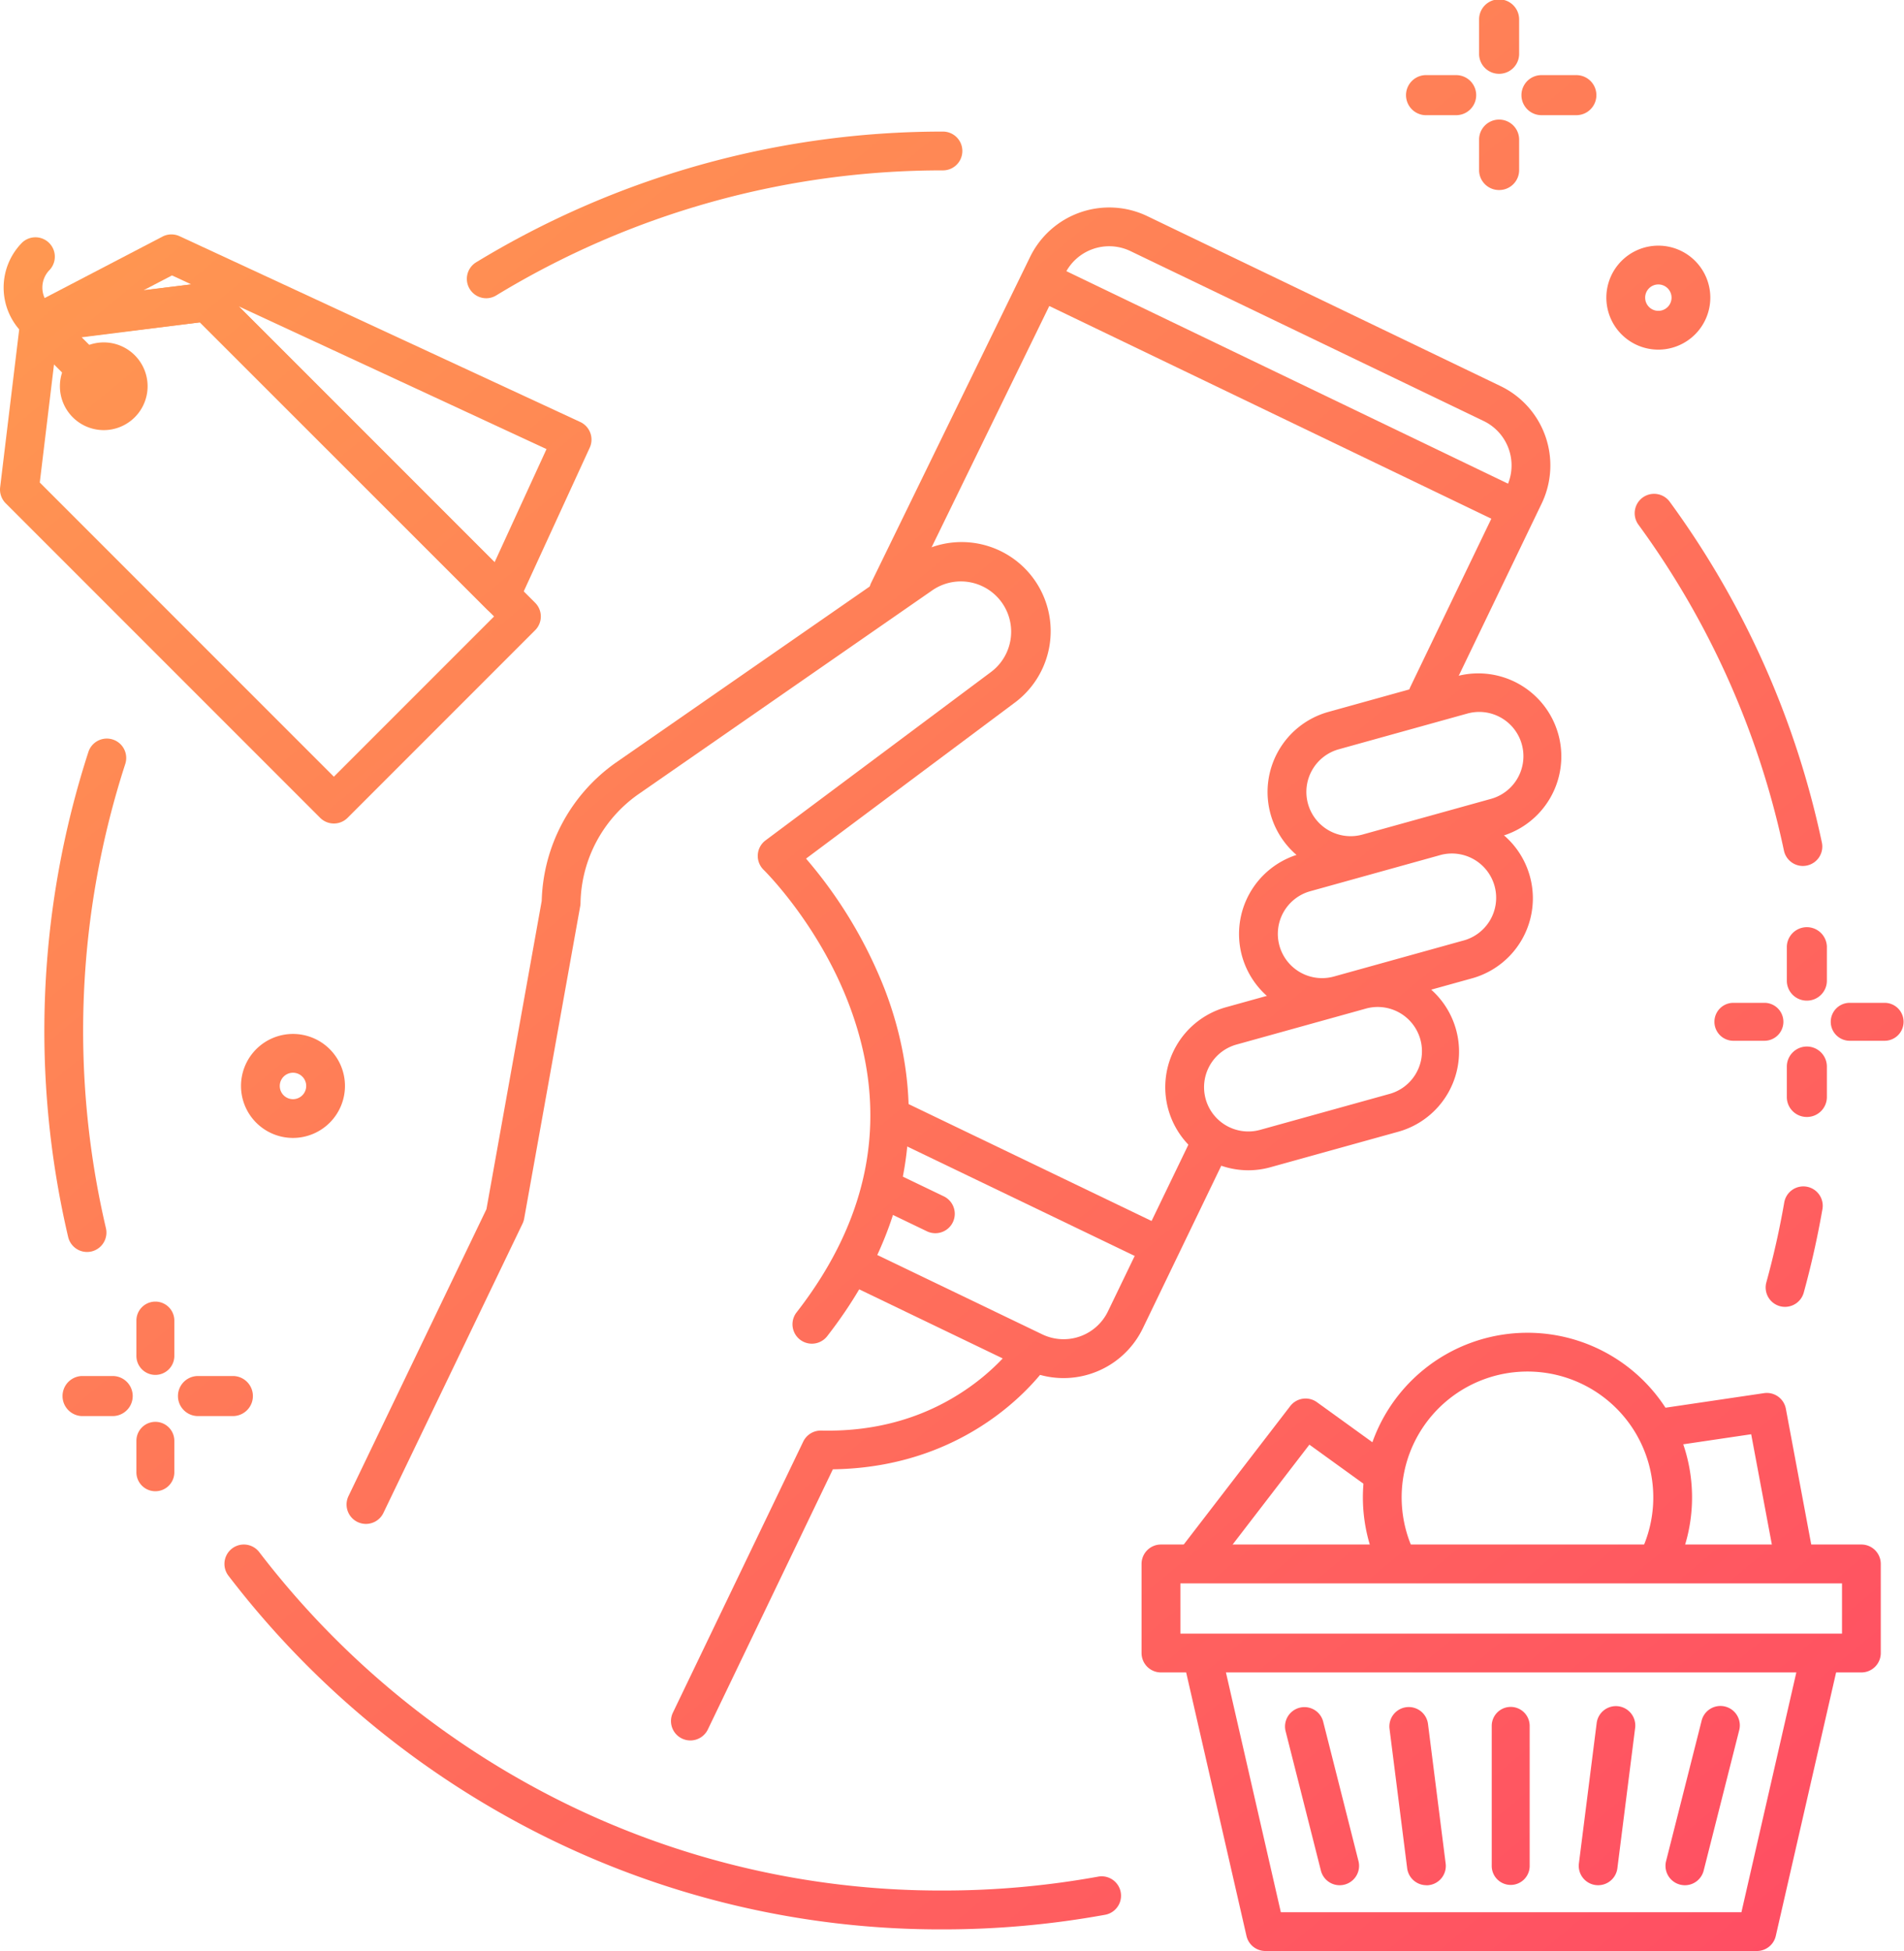 <svg xmlns="http://www.w3.org/2000/svg" xmlns:xlink="http://www.w3.org/1999/xlink" viewBox="0 0 903.3 925.34"><defs><style>.cls-1{fill:url(#linear-gradient);}.cls-2{fill:url(#linear-gradient-2);}.cls-3{fill:url(#linear-gradient-3);}.cls-4{fill:url(#linear-gradient-4);}.cls-5{fill:url(#linear-gradient-5);}.cls-6{fill:url(#linear-gradient-6);}.cls-7{fill:url(#linear-gradient-7);}.cls-8{fill:url(#linear-gradient-8);}.cls-9{fill:url(#linear-gradient-9);}.cls-10{fill:url(#linear-gradient-10);}.cls-11{fill:url(#linear-gradient-11);}.cls-12{fill:url(#linear-gradient-12);}.cls-13{fill:url(#linear-gradient-13);}.cls-14{fill:url(#linear-gradient-14);}.cls-15{fill:url(#linear-gradient-15);}.cls-16{fill:url(#linear-gradient-16);}.cls-17{fill:url(#linear-gradient-17);}.cls-18{fill:url(#linear-gradient-18);}.cls-19{fill:url(#linear-gradient-19);}.cls-20{fill:url(#linear-gradient-20);}.cls-21{fill:url(#linear-gradient-21);}.cls-22{fill:url(#linear-gradient-22);}.cls-23{fill:url(#linear-gradient-23);}.cls-24{fill:url(#linear-gradient-24);}.cls-25{fill:url(#linear-gradient-25);}.cls-26{fill:url(#linear-gradient-26);}.cls-27{fill:url(#linear-gradient-27);}.cls-28{fill:url(#linear-gradient-28);}.cls-29{fill:url(#linear-gradient-29);}.cls-30{fill:url(#linear-gradient-30);}.cls-31{fill:url(#linear-gradient-31);}.cls-32{fill:url(#linear-gradient-32);}.cls-33{fill:url(#linear-gradient-33);}.cls-34{fill:url(#linear-gradient-34);}.cls-35{fill:url(#linear-gradient-35);}.cls-36{fill:url(#linear-gradient-36);}.cls-37{fill:url(#linear-gradient-37);}.cls-38{fill:url(#linear-gradient-38);}.cls-39{fill:url(#linear-gradient-39);}.cls-40{fill:url(#linear-gradient-40);}.cls-41{fill:url(#linear-gradient-41);}.cls-42{fill:url(#linear-gradient-42);}.cls-43{fill:url(#linear-gradient-43);}.cls-44{fill:url(#linear-gradient-44);}</style><linearGradient id="linear-gradient" x1="207.74" y1="-197.91" x2="1017.11" y2="780.69" gradientUnits="userSpaceOnUse"><stop offset="0" stop-color="#ff9f4f"/><stop offset="1" stop-color="#ff4e63"/></linearGradient><linearGradient id="linear-gradient-2" x1="-2.75" y1="-23.82" x2="806.63" y2="954.78" xlink:href="#linear-gradient"/><linearGradient id="linear-gradient-3" x1="0.86" y1="-26.81" x2="810.23" y2="951.8" xlink:href="#linear-gradient"/><linearGradient id="linear-gradient-4" x1="256.18" y1="-237.97" x2="1065.55" y2="740.63" xlink:href="#linear-gradient"/><linearGradient id="linear-gradient-5" x1="-36.2" y1="3.84" x2="773.18" y2="982.45" xlink:href="#linear-gradient"/><linearGradient id="linear-gradient-6" x1="-62.04" y1="25.22" x2="747.33" y2="1003.82" xlink:href="#linear-gradient"/><linearGradient id="linear-gradient-7" x1="205.48" y1="-196.04" x2="1014.85" y2="782.56" xlink:href="#linear-gradient"/><linearGradient id="linear-gradient-8" x1="164.38" y1="-162.05" x2="973.75" y2="816.56" xlink:href="#linear-gradient"/><linearGradient id="linear-gradient-9" x1="107.89" y1="-115.33" x2="917.27" y2="863.27" xlink:href="#linear-gradient"/><linearGradient id="linear-gradient-10" x1="-127.79" y1="79.6" x2="681.58" y2="1058.2" xlink:href="#linear-gradient"/><linearGradient id="linear-gradient-11" x1="138.42" y1="-140.58" x2="947.79" y2="838.02" xlink:href="#linear-gradient"/><linearGradient id="linear-gradient-12" x1="-217.28" y1="153.61" x2="592.09" y2="1132.22" xlink:href="#linear-gradient"/><linearGradient id="linear-gradient-13" x1="-226.35" y1="161.11" x2="583.02" y2="1139.71" xlink:href="#linear-gradient"/><linearGradient id="linear-gradient-14" x1="202.18" y1="-193.31" x2="1011.55" y2="785.3" xlink:href="#linear-gradient"/><linearGradient id="linear-gradient-15" x1="315.76" y1="-287.25" x2="1125.13" y2="691.35" xlink:href="#linear-gradient"/><linearGradient id="linear-gradient-16" x1="38.24" y1="-57.72" x2="847.61" y2="920.89" xlink:href="#linear-gradient"/><linearGradient id="linear-gradient-17" x1="3.77" y1="-29.21" x2="813.14" y2="949.39" xlink:href="#linear-gradient"/><linearGradient id="linear-gradient-18" x1="-4.4" y1="-20.21" x2="803.79" y2="956.97" xlink:href="#linear-gradient"/><linearGradient id="linear-gradient-19" x1="21.58" y1="-43.94" x2="830.95" y2="934.67" xlink:href="#linear-gradient"/><linearGradient id="linear-gradient-20" x1="48.51" y1="-66.21" x2="857.88" y2="912.39" xlink:href="#linear-gradient"/><linearGradient id="linear-gradient-21" x1="-31.78" y1="0.2" x2="777.59" y2="978.8" xlink:href="#linear-gradient"/><linearGradient id="linear-gradient-22" x1="-58.71" y1="22.47" x2="750.66" y2="1001.08" xlink:href="#linear-gradient"/><linearGradient id="linear-gradient-23" x1="-3.55" y1="-23.16" x2="805.82" y2="955.44" xlink:href="#linear-gradient"/><linearGradient id="linear-gradient-24" x1="138.34" y1="-140.51" x2="947.71" y2="838.09" xlink:href="#linear-gradient"/><linearGradient id="linear-gradient-25" x1="69.55" y1="-83.62" x2="878.93" y2="894.98" xlink:href="#linear-gradient"/><linearGradient id="linear-gradient-26" x1="-15.35" y1="-13.4" x2="794.02" y2="965.21" xlink:href="#linear-gradient"/><linearGradient id="linear-gradient-27" x1="-65.46" y1="28.05" x2="743.91" y2="1006.65" xlink:href="#linear-gradient"/><linearGradient id="linear-gradient-28" x1="-73.57" y1="34.76" x2="735.8" y2="1013.36" xlink:href="#linear-gradient"/><linearGradient id="linear-gradient-29" x1="-73.57" y1="34.76" x2="735.8" y2="1013.36" xlink:href="#linear-gradient"/><linearGradient id="linear-gradient-30" x1="-69.69" y1="31.54" x2="739.68" y2="1010.15" xlink:href="#linear-gradient"/><linearGradient id="linear-gradient-31" x1="-314.29" y1="226.39" x2="503.29" y2="1214.91" xlink:href="#linear-gradient"/><linearGradient id="linear-gradient-32" x1="-281.05" y1="198.74" x2="536.2" y2="1186.87" xlink:href="#linear-gradient"/><linearGradient id="linear-gradient-33" x1="-306.97" y1="230.45" x2="499.65" y2="1205.73" xlink:href="#linear-gradient"/><linearGradient id="linear-gradient-34" x1="-279.56" y1="207.48" x2="527.18" y2="1182.91" xlink:href="#linear-gradient"/><linearGradient id="linear-gradient-35" x1="245.59" y1="-221.63" x2="1049.78" y2="750.7" xlink:href="#linear-gradient"/><linearGradient id="linear-gradient-36" x1="278.9" y1="-249.2" x2="1083.3" y2="723.39" xlink:href="#linear-gradient"/><linearGradient id="linear-gradient-37" x1="240.79" y1="-232.09" x2="1054.55" y2="751.81" xlink:href="#linear-gradient"/><linearGradient id="linear-gradient-38" x1="268.64" y1="-254.53" x2="1082.2" y2="729.14" xlink:href="#linear-gradient"/><linearGradient id="linear-gradient-39" x1="367.74" y1="-336.64" x2="1185.32" y2="651.89" xlink:href="#linear-gradient"/><linearGradient id="linear-gradient-40" x1="400.96" y1="-364.3" x2="1218.21" y2="623.82" xlink:href="#linear-gradient"/><linearGradient id="linear-gradient-41" x1="371.6" y1="-337.04" x2="1185.35" y2="646.86" xlink:href="#linear-gradient"/><linearGradient id="linear-gradient-42" x1="399.38" y1="-359.56" x2="1212.94" y2="624.1" xlink:href="#linear-gradient"/><linearGradient id="linear-gradient-43" x1="-183.23" y1="125.45" x2="626.14" y2="1104.05" xlink:href="#linear-gradient"/><linearGradient id="linear-gradient-44" x1="385.03" y1="-344.54" x2="1194.4" y2="634.06" xlink:href="#linear-gradient"/></defs><g id="Layer_2" data-name="Layer 2"><g id="Layer_1-2" data-name="Layer 1"><path class="cls-1" d="M677.4,338.94a9.19,9.19,0,0,1-8.28-13.19l45.7-94.9a23.38,23.38,0,0,0-10.92-31.16L536.35,119.11A23.33,23.33,0,0,0,505.19,130L429.74,284.66a9.2,9.2,0,0,1-16.53-8.07L488.63,122a41.78,41.78,0,0,1,55.69-19.48l167.55,80.59a41.75,41.75,0,0,1,19.53,55.71l-45.71,94.9A9.19,9.19,0,0,1,677.4,338.94Z"/><path class="cls-2" d="M504.52,653.61a41.56,41.56,0,0,1-18-4.12L402.38,609a9.19,9.19,0,1,1,8-16.57l84.11,40.45A23.36,23.36,0,0,0,525.62,622l39.89-82.64a9.19,9.19,0,1,1,16.56,8L542.19,630A41.78,41.78,0,0,1,504.52,653.61Z"/><path class="cls-3" d="M548.05,599.34a9.11,9.11,0,0,1-4-.91l-122.67-59a9.2,9.2,0,1,1,8-16.58l122.67,59a9.2,9.2,0,0,1-4,17.49Z"/><path class="cls-4" d="M717.29,249.7a9.11,9.11,0,0,1-4-.91L496.15,144.34a9.2,9.2,0,0,1,8-16.58L721.28,232.21a9.2,9.2,0,0,1-4,17.49Z"/><path class="cls-5" d="M443.75,584.9a9.25,9.25,0,0,1-4-.91l-23.21-11.17a9.19,9.19,0,1,1,8-16.57l23.21,11.16a9.2,9.2,0,0,1-4,17.49Z"/><path class="cls-6" d="M173.61,722.78a9.2,9.2,0,0,1-8.28-13.19l65.45-136.08L257,427.27a82.89,82.89,0,0,1,35.22-65.59L431.6,265A42.26,42.26,0,0,1,481,333.58l-98.6,73.65a215.35,215.35,0,0,1,37.51,62.46c15.05,39.48,22.48,100-27.58,164.19a9.2,9.2,0,0,1-14.51-11.31c35.81-45.92,44.27-95,25.13-145.74-14.56-38.63-40.38-64-40.64-64.25a9.2,9.2,0,0,1,.89-14L470,318.84a23.86,23.86,0,0,0-27.93-38.69L302.76,376.77a64.41,64.41,0,0,0-27.35,51.56,9.17,9.17,0,0,1-.15,1.48L248.67,578a9.39,9.39,0,0,1-.77,2.37l-66,137.2A9.2,9.2,0,0,1,173.61,722.78Z"/><path class="cls-7" d="M640.79,415a39.45,39.45,0,0,1-38-28.85h0a39.42,39.42,0,0,1,27.4-48.49l61-16.95a39.39,39.39,0,0,1,21.09,75.9l-61,16.94A39.13,39.13,0,0,1,640.79,415Zm61-77.34a21.48,21.48,0,0,0-5.65.77l-61,16.95a21,21,0,0,0-14.6,25.85h0a21,21,0,0,0,25.84,14.6l61-16.94a21,21,0,0,0-5.59-41.23Z"/><path class="cls-8" d="M627.25,482.32a39.46,39.46,0,0,1-38-28.85h0A39.42,39.42,0,0,1,616.69,405l61-17a39.39,39.39,0,0,1,21.09,75.9l-61,16.94A39.13,39.13,0,0,1,627.25,482.32ZM607,448.55a21,21,0,0,0,25.85,14.6l61-16.95a21,21,0,1,0-11.24-40.45l-61,16.95A21,21,0,0,0,607,448.55Z"/><path class="cls-9" d="M592.27,555.05a39.45,39.45,0,0,1-38-28.85h0a39.37,39.37,0,0,1,27.4-48.49l61-16.95a39.39,39.39,0,0,1,21.09,75.9l-61,16.94A39.13,39.13,0,0,1,592.27,555.05ZM572,521.28a21,21,0,0,0,25.84,14.6l61-16.94a21,21,0,1,0-11.24-40.46l-61,16.95A21,21,0,0,0,572,521.28Z"/><path class="cls-10" d="M327.52,825.48a9.2,9.2,0,0,1-8.28-13.19l61.84-128.57a9.22,9.22,0,0,1,8.5-5.21c26.53.6,50.24-6.34,70.42-20.63,15.2-10.76,22.64-21.92,22.72-22a9.2,9.2,0,0,1,15.41,10c-1.35,2.09-33.21,50-103,51L335.82,820.27A9.21,9.21,0,0,1,327.52,825.48Z"/><path class="cls-11" d="M230.68,141.46a9.2,9.2,0,0,1-4.79-17.05,425.56,425.56,0,0,1,221.47-62,9.2,9.2,0,0,1,0,18.4,407.07,407.07,0,0,0-211.9,59.28A9.18,9.18,0,0,1,230.68,141.46Z"/><path class="cls-12" d="M41.29,593.8a9.21,9.21,0,0,1-8.95-7.09A429,429,0,0,1,42,356.45a9.2,9.2,0,0,1,17.49,5.7A410.72,410.72,0,0,0,50.25,582.5a9.21,9.21,0,0,1-6.85,11.06A9.62,9.62,0,0,1,41.29,593.8Z"/><path class="cls-13" d="M447.36,915.09a421.87,421.87,0,0,1-192.13-45.65,430.31,430.31,0,0,1-146.86-122.1A9.2,9.2,0,1,1,123,736.17,411.89,411.89,0,0,0,263.53,853a403.71,403.71,0,0,0,183.83,43.66A412.22,412.22,0,0,0,521,890.07a9.19,9.19,0,1,1,3.3,18.09A429.47,429.47,0,0,1,447.36,915.09Z"/><path class="cls-14" d="M846.84,619.83a9,9,0,0,1-2.44-.33A9.19,9.19,0,0,1,838,608.2c3.4-12.36,6.24-25,8.45-37.68a9.2,9.2,0,1,1,18.12,3.17c-2.31,13.21-5.28,26.46-8.83,39.38A9.22,9.22,0,0,1,846.84,619.83Z"/><path class="cls-15" d="M855.34,410.72a9.2,9.2,0,0,1-9-7.29A403.53,403.53,0,0,0,777.3,248.84,9.2,9.2,0,0,1,792.17,238a421.72,421.72,0,0,1,72.17,161.6,9.2,9.2,0,0,1-7.08,10.91A9.79,9.79,0,0,1,855.34,410.72Z"/><path class="cls-16" d="M883.09,793.22H550.78a9.2,9.2,0,0,1-9.2-9.2V741.75a9.2,9.2,0,0,1,9.2-9.2H883.09a9.2,9.2,0,0,1,9.19,9.2V784A9.2,9.2,0,0,1,883.09,793.22ZM560,774.82H873.89V751H560Z"/><path class="cls-17" d="M833.5,925.34H600.36a9.2,9.2,0,0,1-9-7.14l-29.8-130.14a9.2,9.2,0,0,1,17.93-4.1l28.17,123H826.17l28.17-123a9.2,9.2,0,0,1,17.93,4.1L842.47,918.2A9.2,9.2,0,0,1,833.5,925.34Z"/><path class="cls-18" d="M716.71,894a9,9,0,0,1-9-9.2V818.57a9,9,0,1,1,18,0v66.22A9,9,0,0,1,716.71,894Z"/><path class="cls-19" d="M758.2,894.14a9.18,9.18,0,0,1-9.13-10.35l8.4-66.35a9.2,9.2,0,1,1,18.25,2.31l-8.4,66.35A9.2,9.2,0,0,1,758.2,894.14Z"/><path class="cls-20" d="M799.35,894.15a9.34,9.34,0,0,1-2.26-.29,9.19,9.19,0,0,1-6.66-11.17l16.8-66.35a9.2,9.2,0,1,1,17.83,4.51l-16.8,66.35A9.2,9.2,0,0,1,799.35,894.15Z"/><path class="cls-21" d="M676.72,894.14a9.2,9.2,0,0,1-9.12-8l-8.4-66.35a9.2,9.2,0,0,1,18.25-2.31l8.4,66.35a9.18,9.18,0,0,1-9.13,10.35Z"/><path class="cls-22" d="M635.57,894.15a9.2,9.2,0,0,1-8.91-6.95l-16.8-66.35a9.2,9.2,0,0,1,17.83-4.51l16.8,66.35a9.19,9.19,0,0,1-6.66,11.17A9.28,9.28,0,0,1,635.57,894.15Z"/><path class="cls-23" d="M566.7,750.17a9.2,9.2,0,0,1-7.28-14.8l52.69-68.47a9.2,9.2,0,0,1,12.68-1.85L660,690.49A9.2,9.2,0,0,1,649.2,705.4l-28-20.21L574,746.58A9.17,9.17,0,0,1,566.7,750.17Z"/><path class="cls-24" d="M851.2,748.57a9.2,9.2,0,0,1-9-7.51l-11.4-60.81-44,6.51a9.2,9.2,0,0,1-2.69-18.2l52.76-7.8a9.18,9.18,0,0,1,10.38,7.4l13,69.52a9.21,9.21,0,0,1-7.35,10.73A9,9,0,0,1,851.2,748.57Z"/><path class="cls-25" d="M662.27,748.57a9.2,9.2,0,0,1-8.33-5.29,78.08,78.08,0,1,1,142.67-2.74,9.2,9.2,0,1,1-16.94-7.16,59.69,59.69,0,1,0-109.08,2.09,9.19,9.19,0,0,1-8.32,13.1Z"/><path class="cls-26" d="M237.48,291.72A9.18,9.18,0,0,1,231,289L94.84,152.89,20,162.05a9.2,9.2,0,0,1-5.37-17.28l62.45-32.55a9.18,9.18,0,0,1,8.11-.19l190.1,88.12a9.21,9.21,0,0,1,4.49,12.19l-34,74a9.2,9.2,0,0,1-6.73,5.22A9,9,0,0,1,237.48,291.72ZM113.27,145.3,234.64,266.67,259.28,213ZM81.6,130.63l-13.42,7,22.55-2.76Z"/><path class="cls-27" d="M158.4,390.58a9.2,9.2,0,0,1-6.51-2.69L2.69,238.69a9.22,9.22,0,0,1-2.62-7.61l9.54-79a9.2,9.2,0,0,1,8-8l79.43-10a9.17,9.17,0,0,1,7.65,2.62l149.2,149.2a9.2,9.2,0,0,1,0,13l-89,89A9.19,9.19,0,0,1,158.4,390.58ZM18.87,228.85,158.4,368.38l76-76L94.85,152.9,27,161.45Z"/><path class="cls-28" d="M57.43,175A11.6,11.6,0,1,1,41,175,11.59,11.59,0,0,1,57.43,175Z"/><path class="cls-29" d="M49.22,204a20.8,20.8,0,1,1,14.71-35.51h0A20.8,20.8,0,0,1,49.22,204Zm0-23.2a2.34,2.34,0,0,0-1.69.7,2.4,2.4,0,0,0,0,3.4,2.4,2.4,0,0,0,3.39,0,2.4,2.4,0,0,0,0-3.4A2.35,2.35,0,0,0,49.22,180.83Z"/><path class="cls-30" d="M45.58,189a9.15,9.15,0,0,1-6.5-2.7l-28.5-28.49a30.32,30.32,0,0,1,0-42.83,9.2,9.2,0,0,1,13,13,11.9,11.9,0,0,0,0,16.82l28.49,28.5a9.2,9.2,0,0,1-6.5,15.7Z"/><path class="cls-31" d="M53.46,671.63H38.74a9.51,9.51,0,0,1,0-19H53.46a9.5,9.5,0,0,1,0,19Z"/><path class="cls-32" d="M110.48,671.63H93.93a9.5,9.5,0,0,1,0-19h16.55a9.5,9.5,0,0,1,0,19Z"/><path class="cls-33" d="M73.71,707.28a9,9,0,0,1-9-9.2V683.37a9,9,0,1,1,18,0v14.71A9,9,0,0,1,73.71,707.28Z"/><path class="cls-34" d="M73.71,652.1a9,9,0,0,1-9-9.2V626.34a9,9,0,1,1,18,0V642.9A9,9,0,0,1,73.71,652.1Z"/><path class="cls-35" d="M837.08,493.63H822.36a9,9,0,1,1,0-18h14.72a9,9,0,1,1,0,18Z"/><path class="cls-36" d="M894.1,493.63H877.55a9,9,0,1,1,0-18H894.1a9,9,0,1,1,0,18Z"/><path class="cls-37" d="M857.21,529.77a9.46,9.46,0,0,1-9.5-9.2V505.86a9.5,9.5,0,0,1,19,0v14.71A9.46,9.46,0,0,1,857.21,529.77Z"/><path class="cls-38" d="M857.21,474.59a9.46,9.46,0,0,1-9.5-9.2V448.83a9.51,9.51,0,0,1,19,0v16.56A9.46,9.46,0,0,1,857.21,474.59Z"/><path class="cls-39" d="M690.84,54.63H676.12a9.51,9.51,0,0,1,0-19h14.72a9.5,9.5,0,0,1,0,19Z"/><path class="cls-40" d="M747.86,54.63H731.31a9.5,9.5,0,0,1,0-19h16.55a9.5,9.5,0,0,1,0,19Z"/><path class="cls-41" d="M711.21,90.13a9.45,9.45,0,0,1-9.5-9.19V66.22a9.5,9.5,0,0,1,19,0V80.94A9.45,9.45,0,0,1,711.21,90.13Z"/><path class="cls-42" d="M711.21,35a9.46,9.46,0,0,1-9.5-9.2V9.2a9.5,9.5,0,0,1,19,0V25.75A9.46,9.46,0,0,1,711.21,35Z"/><path class="cls-43" d="M139,539.71a24.66,24.66,0,1,1,24.66-24.66A24.68,24.68,0,0,1,139,539.71Zm0-30.92a6.27,6.27,0,1,0,6.27,6.26A6.27,6.27,0,0,0,139,508.79Z"/><path class="cls-44" d="M786.75,165.83a24.66,24.66,0,1,1,24.66-24.66A24.68,24.68,0,0,1,786.75,165.83Zm0-30.92a6.26,6.26,0,1,0,6.27,6.26A6.27,6.27,0,0,0,786.75,134.91Z"/></g></g></svg>